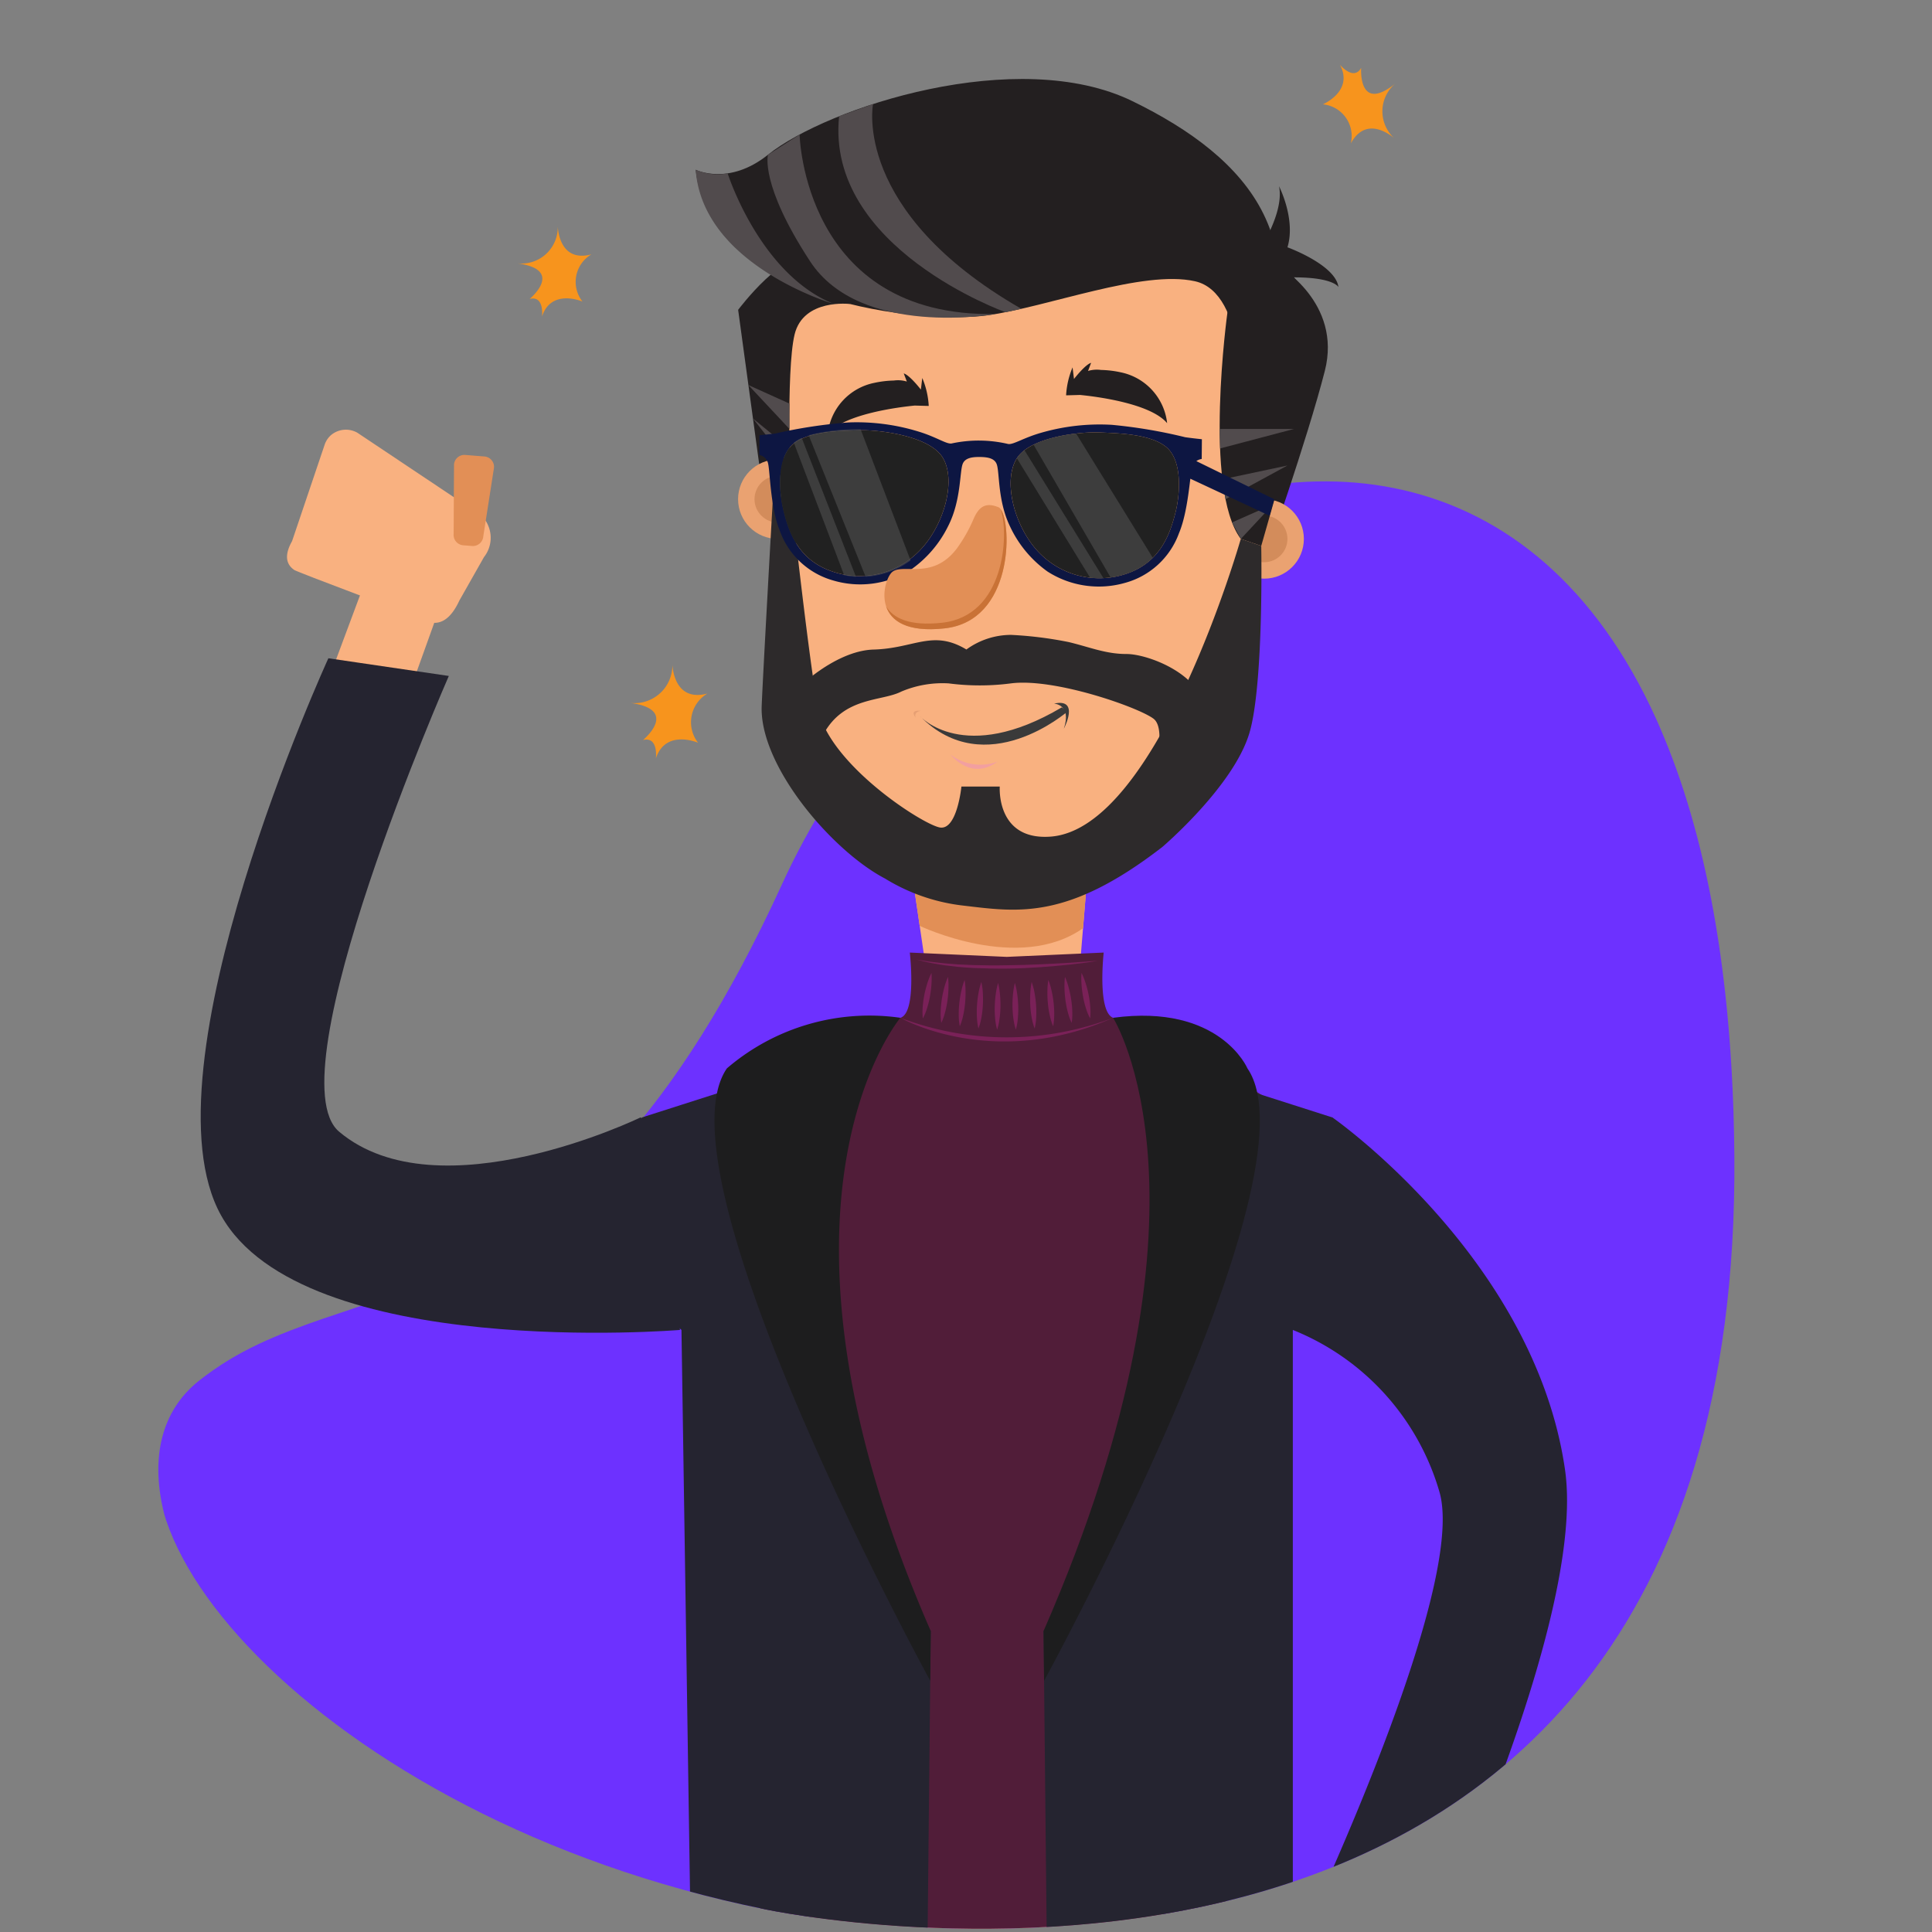 <svg xmlns="http://www.w3.org/2000/svg" xmlns:xlink="http://www.w3.org/1999/xlink" width="176" height="176" viewBox="0 0 176 176">
  <rect x="0" y="0" width="176" height="176" fill="#808080" stroke="none"/>
  <defs>
    <clipPath id="clip-path">
      <path id="Trazado_2175" data-name="Trazado 2175" d="M294.314,229.417h0l-22.6-63.06-43.966-3.33L172.22,188.659l-19.171,86.636s7.279,5.138,14.055,9.942a27.689,27.689,0,0,0-5.955,3.589c-13.691,10.983,10.81,39.868,51.527,48.115,0,0,89.056,19.267,88.369-68.588C300.914,251.677,298.411,238.9,294.314,229.417Z" transform="translate(-153.049 -163.025)" fill="none"/>
    </clipPath>
  </defs>
  <g id="Grupo_2373" data-name="Grupo 2373" transform="translate(-96 -120)">
    <g id="Grupo_1289" data-name="Grupo 1289" transform="translate(106 120)">
      <g id="Grupo_1288" data-name="Grupo 1288" clip-path="url(#clip-path)">
        <path id="Trazado_2106" data-name="Trazado 2106" d="M214.437,354.4s89.056,19.267,88.369-68.588-67.093-67.778-86.738-24.822S176.6,295.3,162.91,306.28,175.4,352.042,214.437,354.4Z" transform="translate(-154.81 -180.479)" fill="#6d31ff"/>
        <g id="Grupo_1287" data-name="Grupo 1287" transform="translate(8.284 5.893)">
          <g id="Grupo_1283" data-name="Grupo 1283" transform="translate(0 1.301)">
            <path id="Trazado_2107" data-name="Trazado 2107" d="M293.23,199.079l3.152-2.682s5.835,3.345,4.245,9.573S295.1,223.4,295.1,223.4l-2.593.806-9.89-29.009Z" transform="translate(-198.222 -179.379)" fill="#231f20"/>
            <g id="Grupo_1259" data-name="Grupo 1259" transform="translate(93.253 38.278)">
              <circle id="Elipse_272" data-name="Elipse 272" cx="3.621" cy="3.621" r="3.621" transform="translate(0 0)" fill="#eaa271"/>
              <circle id="Elipse_273" data-name="Elipse 273" cx="2.124" cy="2.124" r="2.124" transform="translate(1.497 1.497)" fill="#d38c5b"/>
            </g>
            <path id="Trazado_2108" data-name="Trazado 2108" d="M239.637,196.219l-.948,2.6s2.61,13.911-.834,18.523h-2.5l-2.28-16.711S237.518,194.717,239.637,196.219Z" transform="translate(-184.116 -179.6)" fill="#231f20"/>
            <g id="Grupo_1260" data-name="Grupo 1260" transform="translate(48.953 34.658)">
              <circle id="Elipse_274" data-name="Elipse 274" cx="3.621" cy="3.621" r="3.621" transform="translate(0 0)" fill="#eaa271"/>
              <circle id="Elipse_275" data-name="Elipse 275" cx="2.124" cy="2.124" r="2.124" transform="translate(1.497 1.497)" fill="#d38c5b"/>
            </g>
            <path id="Trazado_2109" data-name="Trazado 2109" d="M236.942,229.892l.833-33.787s2.312-14.4,24.588-13.318,20.648,20.533,20.648,20.533l-.112.022-2.061,28.515a9.507,9.507,0,0,1-4.1,8.338l-7.949,6.145c-11.323,8.558-19.273,1.1-19.273,1.1l-5.172-3.234a15.2,15.2,0,0,1-7.407-14.314Z" transform="translate(-185.201 -175.829)" fill="#f9b180"/>
            <path id="Trazado_2110" data-name="Trazado 2110" d="M255.116,273.4l2.338,15.938h12.459l1.341-16.33Z" transform="translate(-190.393 -201.533)" fill="#f9b180"/>
            <path id="Trazado_2111" data-name="Trazado 2111" d="M255.891,278.682s9.048,4.34,14.881.212l.483-5.886-16.138.392Z" transform="translate(-190.393 -201.533)" fill="#e28f56"/>
            <path id="Trazado_2112" data-name="Trazado 2112" d="M255.535,298.284l24.667,3.983s8.41,4.718-.589,14.391L272.361,370.7a63.945,63.945,0,0,1-38.436-2.6L229.5,317.685s-10.879-7.329,0-16.439Z" transform="translate(-181.724 -208.73)" fill="#f9b180"/>
            <path id="Trazado_2113" data-name="Trazado 2113" d="M231.428,300.08l13.6,10.067,31.7-5.793,5.392-3.254s-18.08-7.578-27.812-6.866a72.269,72.269,0,0,0-22.887,5.846" transform="translate(-183.649 -207.563)" fill="#f9b180"/>
            <ellipse id="Elipse_276" data-name="Elipse 276" cx="19.543" cy="15.159" rx="19.543" ry="15.159" transform="translate(51.61 144.23) rotate(-2.232)" fill="#f9b180"/>
            <path id="Trazado_2114" data-name="Trazado 2114" d="M244.487,216.079a5.327,5.327,0,0,1,4.234-4.634,9.24,9.24,0,0,1,1.79-.214,2.744,2.744,0,0,1,1.182.092l-.281-.741c.551.162,1.56,1.473,1.56,1.473L253.1,211a7.589,7.589,0,0,1,.589,2.546l-1.275-.035C251.071,213.641,246.024,214.251,244.487,216.079Z" transform="translate(-187.367 -183.759)" fill="#231f20"/>
            <path id="Trazado_2115" data-name="Trazado 2115" d="M284.051,214.731a5.325,5.325,0,0,0-4.234-4.634,9.235,9.235,0,0,0-1.79-.214,2.744,2.744,0,0,0-1.182.092l.28-.741c-.551.162-1.56,1.473-1.56,1.473l-.129-1.058a7.6,7.6,0,0,0-.589,2.546l1.275-.035C277.468,212.293,282.515,212.9,284.051,214.731Z" transform="translate(-196.012 -183.375)" fill="#231f20"/>
            <path id="Trazado_2116" data-name="Trazado 2116" d="M277.329,202.844s.59-10.276-4.178-11.336-13.343,2.336-18.946,3.111-25.078-.9-26.533-13.266c0,0,3,1.5,6.585-1.369,5.406-4.332,22.749-9.979,33.206-4.879S285.569,188.217,277.329,202.844Z" transform="translate(-182.58 -173.082)" fill="#231f20"/>
            <path id="Trazado_2117" data-name="Trazado 2117" d="M298.189,193.989s3.291-4.42,2.7-7.247c0,0,1.546,3,.768,5.563,0,0,4.378,1.589,4.644,3.621,0,0-.426-.883-4.055-.883a8.209,8.209,0,0,1,1.847,3.8,20.7,20.7,0,0,0-5.9-4.854Z" transform="translate(-202.657 -176.971)" fill="#231f20"/>
            <path id="Trazado_2118" data-name="Trazado 2118" d="M295.948,199.024l-.834,2.651s-2.229,16.034,1.215,20.647l1.863.637,4.556-15.987S298.067,197.522,295.948,199.024Z" transform="translate(-201.58 -180.422)" fill="#231f20"/>
            <path id="Trazado_2119" data-name="Trazado 2119" d="M243.992,200.1s-4.251-.523-5.046,2.785-.361,14.459-.361,14.459l-1.62.538.118-3.62-1.448-9.323,1.259-5.862.762-3.1Z" transform="translate(-184.847 -179.6)" fill="#231f20"/>
            <path id="Trazado_2120" data-name="Trazado 2120" d="M257.6,196.506s-12.3,2.233-16.9-4.792S236.86,182,236.86,182l2.88-1.842S240.074,196.842,257.6,196.506Z" transform="translate(-185.182 -175.096)" fill="#514b4d"/>
            <path id="Trazado_2121" data-name="Trazado 2121" d="M261.068,195.237s-16.4-5.852-15.159-17.848L249,176.274s-1.955,9.773,13.507,18.653Z" transform="translate(-187.753 -173.991)" fill="#514b4d"/>
            <path id="Trazado_2122" data-name="Trazado 2122" d="M240.295,196.884s-12-3.493-12.623-12.241a5.009,5.009,0,0,0,2.911.328S233.5,194.191,240.295,196.884Z" transform="translate(-182.58 -176.374)" fill="#514b4d"/>
            <path id="Trazado_2123" data-name="Trazado 2123" d="M294.407,217.659h6.76l-6.722,1.773Z" transform="translate(-201.58 -185.774)" fill="#514b4d"/>
            <path id="Trazado_2124" data-name="Trazado 2124" d="M294.757,223.567l.282,1.81,5.639-3.067Z" transform="translate(-201.68 -187.098)" fill="#514b4d"/>
            <path id="Trazado_2125" data-name="Trazado 2125" d="M295.984,228.9l.8,1.5,2.944-3.159Z" transform="translate(-202.029 -188.503)" fill="#514b4d"/>
            <path id="Trazado_2126" data-name="Trazado 2126" d="M238.121,213.752l-3.744-1.689,3.744,4Z" transform="translate(-184.489 -184.181)" fill="#514b4d"/>
            <path id="Trazado_2127" data-name="Trazado 2127" d="M238.292,219.051l-3.334-2.732,3.362,4.285Z" transform="translate(-184.654 -185.393)" fill="#514b4d"/>
            <path id="Trazado_2128" data-name="Trazado 2128" d="M239.14,224.3l-1.48-1.635.574,2.58.928-.308Z" transform="translate(-185.423 -187.2)" fill="#514b4d"/>
            <path id="Trazado_2129" data-name="Trazado 2129" d="M281.582,230.64l-1.863-.64s-7.534,26.42-17.336,27.126c-4.981.359-4.621-4.563-4.621-4.563h-3.494s-.389,4-1.965,3.729-10.236-5.83-11.138-11-2.456-19.452-2.456-19.452l-1.62.538s-1.019,18.03-1.021,19.091c-.008,5.441,6.493,13,11.243,15.476a17.315,17.315,0,0,0,6.957,2.443c5.022.584,9.54,1.461,18.3-5.317,0,0,6.476-5.508,7.933-10.376C281.827,243.274,281.582,230.64,281.582,230.64Z" transform="translate(-184.97 -188.105)" fill="#2d2a2b"/>
            <path id="Trazado_2130" data-name="Trazado 2130" d="M255.774,245.207a6.927,6.927,0,0,1,4.061-1.332,35.064,35.064,0,0,1,5.269.657c1.95.47,3.357,1.086,5.271,1.086s7.01,1.857,7.181,5.393-3.27,6.155-4.242,6.307.923-4.764-.513-5.82-9.026-3.714-12.967-3.205a21.975,21.975,0,0,1-5.681,0,9.624,9.624,0,0,0-4.309.746c-1.787.918-5.232.436-7.1,3.9s-2.875-3.059-2.986-3.34,3.842-4.284,7.562-4.387S252.705,243.36,255.774,245.207Z" transform="translate(-186.021 -193.233)" fill="#2d2a2b"/>
            <g id="Grupo_1276" data-name="Grupo 1276" transform="translate(42.013 79.582)">
              <g id="Grupo_1261" data-name="Grupo 1261">
                <path id="Trazado_2131" data-name="Trazado 2131" d="M229.586,296.922a69.7,69.7,0,0,1,15.507-6.638c1.5-.456.858-5.942.858-5.942l8.831.393,8.832-.393s-.6,5.378.856,5.942a91.551,91.551,0,0,1,15.509,8.314s5.257,2.537,4.373,9.508-4.521,8.924-4.521,8.924l-5.739,61.51H232.845l-4.592-64.02S216.418,304.28,229.586,296.922Z" transform="translate(-223.367 -284.342)" fill="#511d39"/>
              </g>
              <g id="Grupo_1262" data-name="Grupo 1262" transform="translate(23.173 0.636)">
                <path id="Trazado_2132" data-name="Trazado 2132" d="M272.323,285.344l-2.592.181c-.777.051-1.685.094-2.657.139s-2.009.079-3.046.087c-1.037.024-2.074.013-3.044-.015l-1.4-.06-1.251-.1-1.054-.118c-.315-.028-.586-.082-.81-.119l-.706-.114.694.174c.222.051.49.125.8.174s.665.125,1.052.178l1.254.149c.446.035.918.077,1.406.1.976.041,2.019.067,3.061.057s2.082-.065,3.056-.13,1.88-.158,2.657-.236C271.3,285.526,272.323,285.344,272.323,285.344Z" transform="translate(-255.764 -285.231)" fill="#7a2158"/>
              </g>
              <g id="Grupo_1274" data-name="Grupo 1274" transform="translate(23.741 1.853)">
                <g id="Grupo_1273" data-name="Grupo 1273">
                  <g id="Grupo_1263" data-name="Grupo 1263" transform="translate(14.463)">
                    <path id="Trazado_2133" data-name="Trazado 2133" d="M276.8,286.932a6.815,6.815,0,0,0-.019.686,10.227,10.227,0,0,0,.155,1.456,8.567,8.567,0,0,0,.374,1.4,5.042,5.042,0,0,0,.275.607,5.633,5.633,0,0,0,.03-.69,9,9,0,0,0-.166-1.454,9.693,9.693,0,0,0-.386-1.393,6.251,6.251,0,0,0-.263-.612Z" transform="translate(-276.777 -286.932)" fill="#7a2158"/>
                  </g>
                  <g id="Grupo_1264" data-name="Grupo 1264" transform="translate(12.93 0.366)">
                    <path id="Trazado_2134" data-name="Trazado 2134" d="M274.682,287.444s-.036.278-.046.684a10.3,10.3,0,0,0,.094,1.464,8.983,8.983,0,0,0,.315,1.418,5.077,5.077,0,0,0,.25.622,5.806,5.806,0,0,0,.058-.687,8.919,8.919,0,0,0-.107-1.462,9.812,9.812,0,0,0-.326-1.415A5.3,5.3,0,0,0,274.682,287.444Z" transform="translate(-274.635 -287.444)" fill="#7a2158"/>
                  </g>
                  <g id="Grupo_1265" data-name="Grupo 1265" transform="translate(11.376 0.641)">
                    <path id="Trazado_2135" data-name="Trazado 2135" d="M272.548,287.828s-.048.275-.074.681a10.2,10.2,0,0,0,.034,1.467,8.784,8.784,0,0,0,.256,1.436,5.264,5.264,0,0,0,.223.636,5.5,5.5,0,0,0,.086-.682,9.139,9.139,0,0,0-.045-1.468,10.043,10.043,0,0,0-.268-1.432A6.72,6.72,0,0,0,272.548,287.828Z" transform="translate(-272.461 -287.828)" fill="#7a2158"/>
                  </g>
                  <g id="Grupo_1266" data-name="Grupo 1266" transform="translate(9.797 0.825)">
                    <path id="Trazado_2136" data-name="Trazado 2136" d="M270.4,288.085a6.679,6.679,0,0,0-.1.675,10.3,10.3,0,0,0-.027,1.468,9.111,9.111,0,0,0,.2,1.449,5.342,5.342,0,0,0,.2.649,5.4,5.4,0,0,0,.115-.677,9.135,9.135,0,0,0,.014-1.468,10.024,10.024,0,0,0-.208-1.446C270.49,288.343,270.4,288.085,270.4,288.085Z" transform="translate(-270.254 -288.085)" fill="#7a2158"/>
                  </g>
                  <g id="Grupo_1267" data-name="Grupo 1267" transform="translate(8.196 0.916)">
                    <path id="Trazado_2137" data-name="Trazado 2137" d="M268.234,288.213a6.5,6.5,0,0,0-.13.668,10.313,10.313,0,0,0-.088,1.464,9.153,9.153,0,0,0,.136,1.458,5.477,5.477,0,0,0,.17.66,5.576,5.576,0,0,0,.142-.67,9.162,9.162,0,0,0,.075-1.465,10.213,10.213,0,0,0-.148-1.457C268.316,288.476,268.233,288.213,268.234,288.213Z" transform="translate(-268.015 -288.213)" fill="#7a2158"/>
                  </g>
                  <g id="Grupo_1268" data-name="Grupo 1268" transform="translate(6.578 0.916)">
                    <path id="Trazado_2138" data-name="Trazado 2138" d="M266.061,288.213a6.662,6.662,0,0,0-.158.659,10.111,10.111,0,0,0-.147,1.457,9.081,9.081,0,0,0,.074,1.465,5.351,5.351,0,0,0,.142.669,5.112,5.112,0,0,0,.169-.659,9.06,9.06,0,0,0,.136-1.458,10.422,10.422,0,0,0-.087-1.464,6.779,6.779,0,0,0-.129-.669Z" transform="translate(-265.753 -288.213)" fill="#7a2158"/>
                  </g>
                  <g id="Grupo_1269" data-name="Grupo 1269" transform="translate(4.944 0.825)">
                    <path id="Trazado_2139" data-name="Trazado 2139" d="M263.884,288.085s-.092.258-.185.65a9.941,9.941,0,0,0-.207,1.446,9.062,9.062,0,0,0,.015,1.468,5.245,5.245,0,0,0,.115.677,5.33,5.33,0,0,0,.2-.649,9.026,9.026,0,0,0,.2-1.449A10.2,10.2,0,0,0,264,288.76,6.685,6.685,0,0,0,263.884,288.085Z" transform="translate(-263.47 -288.085)" fill="#7a2158"/>
                  </g>
                  <g id="Grupo_1270" data-name="Grupo 1270" transform="translate(3.3 0.641)">
                    <path id="Trazado_2140" data-name="Trazado 2140" d="M261.707,287.828a6.631,6.631,0,0,0-.211.637,9.852,9.852,0,0,0-.268,1.432,9.059,9.059,0,0,0-.046,1.468,5.506,5.506,0,0,0,.086.682,5.18,5.18,0,0,0,.224-.636,8.941,8.941,0,0,0,.255-1.436,10.109,10.109,0,0,0,.034-1.467A6.816,6.816,0,0,0,261.707,287.828Z" transform="translate(-261.171 -287.828)" fill="#7a2158"/>
                  </g>
                  <g id="Grupo_1271" data-name="Grupo 1271" transform="translate(1.649 0.366)">
                    <path id="Trazado_2141" data-name="Trazado 2141" d="M259.535,287.444a6.586,6.586,0,0,0-.237.624,9.819,9.819,0,0,0-.326,1.415,9.085,9.085,0,0,0-.107,1.462,5.629,5.629,0,0,0,.058.687,5.215,5.215,0,0,0,.25-.622,8.841,8.841,0,0,0,.315-1.418,10.1,10.1,0,0,0,.094-1.464,6.274,6.274,0,0,0-.047-.684Z" transform="translate(-258.863 -287.444)" fill="#7a2158"/>
                  </g>
                  <g id="Grupo_1272" data-name="Grupo 1272">
                    <path id="Trazado_2142" data-name="Trazado 2142" d="M257.374,286.932a6.455,6.455,0,0,0-.265.609,9.83,9.83,0,0,0-.385,1.393,9.087,9.087,0,0,0-.167,1.454,5.531,5.531,0,0,0,.031.69,5.034,5.034,0,0,0,.275-.607,8.652,8.652,0,0,0,.373-1.4,10.11,10.11,0,0,0,.154-1.456A6.792,6.792,0,0,0,257.374,286.932Z" transform="translate(-256.557 -286.932)" fill="#7a2158"/>
                  </g>
                </g>
              </g>
              <g id="Grupo_1275" data-name="Grupo 1275" transform="translate(21.727 5.942)">
                <path id="Trazado_2143" data-name="Trazado 2143" d="M273.118,292.649a27.241,27.241,0,0,1-19.376,0S262.164,297.5,273.118,292.649Z" transform="translate(-253.742 -292.649)" fill="#7a2158"/>
              </g>
            </g>
            <path id="Trazado_2144" data-name="Trazado 2144" d="M282.5,298.284l15.79,5.05s4.784,11.939-3.607,19.358v66.87L272.4,391.09l-.425-40.976s9.3-8.814,10.412-27.422S282.5,298.284,282.5,298.284Z" transform="translate(-195.194 -208.73)" fill="#252430"/>
            <path id="Trazado_2145" data-name="Trazado 2145" d="M278.31,292.574s10.7,16.884-6.333,55.861l.047,4.536s25.212-46.09,18.524-55.788C290.548,297.182,288.043,291.264,278.31,292.574Z" transform="translate(-195.194 -207.05)" fill="#1d1d1e"/>
            <path id="Trazado_2146" data-name="Trazado 2146" d="M236.067,298.284l-15.79,5.05s-4.785,11.939,3.607,19.358l1.014,66.691,21.269,1.707.425-40.976s-9.3-8.814-10.412-27.422S236.067,298.284,236.067,298.284Z" transform="translate(-180.088 -208.73)" fill="#252430"/>
            <path id="Trazado_2147" data-name="Trazado 2147" d="M247,292.574s-14.268,16.884,2.765,55.861l-.047,4.536s-25.212-46.09-18.524-55.788A19.93,19.93,0,0,1,247,292.574Z" transform="translate(-183.261 -207.05)" fill="#1d1d1e"/>
            <g id="Grupo_1281" data-name="Grupo 1281" transform="translate(59.062 35.24)">
              <g id="Grupo_1277" data-name="Grupo 1277">
                <path id="Trazado_2148" data-name="Trazado 2148" d="M254.216,225.074s-4.111-1.878-6.31.048a2.808,2.808,0,0,1-.643-2.571S251.9,221.293,254.216,225.074Z" transform="translate(-247.202 -222.35)" fill="#020202"/>
                <path id="Trazado_2149" data-name="Trazado 2149" d="M251.7,226.918s-1.725-.406-2.187.322" transform="translate(-247.859 -223.618)" fill="#020202"/>
              </g>
              <g id="Grupo_1278" data-name="Grupo 1278" transform="translate(19.107 0.291)">
                <path id="Trazado_2150" data-name="Trazado 2150" d="M273.914,225.6s4.069-1.968,6.31-.092a2.809,2.809,0,0,0,.586-2.585S276.142,221.765,273.914,225.6Z" transform="translate(-273.914 -222.756)" fill="#020202"/>
                <path id="Trazado_2151" data-name="Trazado 2151" d="M278.371,227.379s1.716-.444,2.193.273" transform="translate(-275.183 -224.033)" fill="#020202"/>
              </g>
              <g id="Grupo_1280" data-name="Grupo 1280" transform="translate(5.885 21.601)">
                <g id="Grupo_1279" data-name="Grupo 1279" transform="translate(0 0.708)">
                  <path id="Trazado_2152" data-name="Trazado 2152" d="M264.39,259.764a4.449,4.449,0,0,1-4.277-.652S261.979,261.561,264.39,259.764Z" transform="translate(-256.763 -255.125)" fill="#f29fa0"/>
                  <path id="Trazado_2153" data-name="Trazado 2153" d="M256.088,253.552s-.668.059-.482.607C255.606,254.158,254.978,253.43,256.088,253.552Z" transform="translate(-255.429 -253.538)" fill="#e69f73"/>
                </g>
                <path id="Trazado_2154" data-name="Trazado 2154" d="M274.2,254.9s1.5-2.815-.893-2.291C273.306,252.613,274.945,252.667,274.2,254.9Z" transform="translate(-260.519 -252.548)" fill="#3a3a3a"/>
                <path id="Trazado_2155" data-name="Trazado 2155" d="M269.7,253.473s-7.453,6.515-13.447.453c0,0,3.973,4.48,12.906-.814Z" transform="translate(-255.665 -252.709)" fill="#3a3a3a"/>
              </g>
            </g>
            <path id="Trazado_2156" data-name="Trazado 2156" d="M299.275,322.577l3.182,2.124a22.7,22.7,0,0,1,13.352,14.742c2.7,9.225-13.649,42.941-13.649,42.941l9.614,5.526s17.651-35.434,15.475-50.49c-2.782-19.247-21.185-32.077-21.185-32.077Z" transform="translate(-202.966 -210.74)" fill="#252430"/>
            <g id="Grupo_1282" data-name="Grupo 1282" transform="translate(7.863 31.95)">
              <path id="Trazado_2157" data-name="Trazado 2157" d="M178.084,231.257c-.11-.048-1.692-.655-1.791-.722-.96-.647-.756-1.669-.21-2.633l2.949-8.729a2.056,2.056,0,0,1,.578-.913,2.113,2.113,0,0,1,2.42-.234l11.078,7.4a2.3,2.3,0,0,1,.822,1.016,2.837,2.837,0,0,1-.367,2.918l-2.241,3.956c-1.079,2.339-2.374,2.268-3.389,1.692Z" transform="translate(-175.623 -217.75)" fill="#f9b180"/>
            </g>
            <path id="Trazado_2158" data-name="Trazado 2158" d="M197.707,229.194l.816.065a.948.948,0,0,0,1.018-.866l.978-6.269a.948.948,0,0,0-.867-1.018l-1.758-.141a.948.948,0,0,0-1.018.866l-.035,6.344A.948.948,0,0,0,197.707,229.194Z" transform="translate(-173.8 -186.715)" fill="#e28f56"/>
            <path id="Trazado_2159" data-name="Trazado 2159" d="M187.15,248.815c.072-.145,4.986-13.864,4.986-13.864l-8.628,2.694-3.657,9.812Z" transform="translate(-168.964 -190.697)" fill="#f9b180"/>
            <path id="Trazado_2160" data-name="Trazado 2160" d="M206.616,289.743l-1.93-1.05s-18.364,8.921-27.442,1.3c-6.016-5.049,9.989-41.52,9.989-41.52l-10.971-1.612s-17.2,37.484-9.771,50.761,41.8,10.427,41.8,10.427Z" transform="translate(-164.631 -194.089)" fill="#252430"/>
          </g>
          <g id="Grupo_1285" data-name="Grupo 1285" transform="translate(50.888 32.59)">
            <path id="Trazado_2161" data-name="Trazado 2161" d="M275.93,218.1c1.541.079,4.583.109,6.047,1.348s1.255,4.278.808,6-1.265,4.392-4.317,5.476a7.63,7.63,0,0,1-8.377-2.187c-2.01-2.31-3.008-6.224-1.763-8.254S274.319,218.015,275.93,218.1Z" transform="translate(-244.887 -217.186)" fill="#fff" opacity="0.05"/>
            <path id="Trazado_2162" data-name="Trazado 2162" d="M239.624,219.061c1.486-1.212,4.528-1.187,6.071-1.239,1.611-.054,6.35.467,7.558,2.52s.139,5.947-1.913,8.221a7.629,7.629,0,0,1-8.416,2.034c-3.031-1.139-3.8-3.824-4.217-5.553S238.137,220.274,239.624,219.061Z" transform="translate(-236.528 -217.109)" fill="#fff" opacity="0.05"/>
            <g id="Grupo_1284" data-name="Grupo 1284">
              <path id="Trazado_2163" data-name="Trazado 2163" d="M235.79,217.991l-.016,1.8a1,1,0,0,1,.809.825c.164.75.221,3.988,1.019,5.967a7.252,7.252,0,0,0,4.9,4.64,8.651,8.651,0,0,0,6.992-.924,10.492,10.492,0,0,0,3.477-4.02c1.19-2.327,1.044-4.9,1.324-5.661.209-.566.88-.65,1.561-.644s1.35.1,1.549.672c.267.762.075,3.337,1.222,5.685a10.5,10.5,0,0,0,3.406,4.082,8.658,8.658,0,0,0,6.978,1.05,7.264,7.264,0,0,0,4.995-4.551c.833-1.963,1-5.2,1.177-5.947a1.049,1.049,0,0,1,.892-.809l.016-1.8s-.74-.072-1.521-.182a45.735,45.735,0,0,0-6.682-1.129,19.2,19.2,0,0,0-6.4.711c-1.639.461-2.563,1.109-3.039,1.036a11.71,11.71,0,0,0-5.171-.047c-.477.064-1.386-.6-3.016-1.091a19.151,19.151,0,0,0-6.372-.827,44.824,44.824,0,0,0-6.651,1.009C236.463,217.931,235.79,217.991,235.79,217.991Zm23.426,2.13c1.245-2.03,5.991-2.465,7.6-2.383,1.541.079,4.584.109,6.047,1.348s1.255,4.278.808,6-1.265,4.392-4.317,5.476a7.63,7.63,0,0,1-8.377-2.187c-2.009-2.31-3.006-6.224-1.762-8.254Zm-20.345-1.342c1.486-1.212,4.528-1.187,6.071-1.239,1.612-.054,6.35.467,7.558,2.52s.139,5.947-1.913,8.221a7.629,7.629,0,0,1-8.416,2.034c-3.031-1.139-3.8-3.824-4.217-5.553s-.571-4.771.916-5.983Zm35.6,2.909,7.784,3.637.416-1.51-7.9-3.863Z" transform="translate(-235.774 -216.827)" fill="#0d1642"/>
              <path id="Trazado_2164" data-name="Trazado 2164" d="M270.091,228.734a7.63,7.63,0,0,0,8.377,2.187c3.051-1.084,3.87-3.755,4.317-5.476s.656-4.76-.808-6-4.506-1.269-6.047-1.348c-1.611-.082-6.357.353-7.6,2.383S268.081,226.424,270.091,228.734Z" transform="translate(-244.887 -217.186)" fill="#212121"/>
              <path id="Trazado_2165" data-name="Trazado 2165" d="M239.624,219.061c1.486-1.212,4.528-1.187,6.071-1.239,1.611-.054,6.35.467,7.558,2.52s.139,5.947-1.913,8.221a7.629,7.629,0,0,1-8.416,2.034c-3.031-1.139-3.8-3.824-4.217-5.553S238.137,220.274,239.624,219.061Z" transform="translate(-236.528 -217.109)" fill="#212121"/>
              <path id="Trazado_2166" data-name="Trazado 2166" d="M274.577,218.244l6.985,11.317a6.006,6.006,0,0,1-2.263,1.4,7.908,7.908,0,0,1-1.586.384l-7.016-12.09A12.478,12.478,0,0,1,274.577,218.244Z" transform="translate(-245.717 -217.23)" fill="#515151" opacity="0.58"/>
              <path id="Trazado_2167" data-name="Trazado 2167" d="M269.27,220.365l7.189,11.649a7.6,7.6,0,0,1-1.212-.036L268.576,221.1A2.874,2.874,0,0,1,269.27,220.365Z" transform="translate(-245.113 -217.834)" fill="#515151" opacity="0.58"/>
              <path id="Trazado_2168" data-name="Trazado 2168" d="M246.79,217.7l4.551,11.944a7.685,7.685,0,0,1-4.094,1.488l-5.189-12.892A18.094,18.094,0,0,1,246.79,217.7Z" transform="translate(-237.563 -217.076)" fill="#515151" opacity="0.58"/>
              <path id="Trazado_2169" data-name="Trazado 2169" d="M240.889,218.8l4.941,12.649a7.944,7.944,0,0,1-1.071-.132l-4.591-12.086a3.671,3.671,0,0,1,.721-.431Z" transform="translate(-237.025 -217.39)" fill="#515151" opacity="0.58"/>
            </g>
          </g>
          <g id="Grupo_1286" data-name="Grupo 1286" transform="translate(62.285 40.122)">
            <path id="Trazado_2170" data-name="Trazado 2170" d="M258.33,231.276a13.849,13.849,0,0,0,1.443-2.526c.518-1.268,1.141-1.678,2.329-1.2s1.738,10.292-4.895,11.033-5.781-3.9-4.911-5.008S256.015,234.373,258.33,231.276Z" transform="translate(-251.709 -227.357)" fill="#e28f56"/>
            <path id="Trazado_2171" data-name="Trazado 2171" d="M257.035,238.222c5.711-.638,6.1-8,5.334-10.336,1.024,1.439,1.137,10.151-5.1,10.848-3.493.39-4.908-.712-5.341-2C252.551,237.78,254.017,238.559,257.035,238.222Z" transform="translate(-251.771 -227.508)" fill="#c97236"/>
          </g>
          <path id="Trazado_2172" data-name="Trazado 2172" d="M204.949,195.178a3.309,3.309,0,0,0,3.684-3.48s0,3.48,3.071,2.661a2.908,2.908,0,0,0-.818,4.3s-2.833-1.229-3.685,1.365c0,0,.239-1.945-1.126-1.6C206.075,198.42,209.316,195.758,204.949,195.178Z" transform="translate(-176.11 -177.082)" fill="#f7941d"/>
          <path id="Trazado_2173" data-name="Trazado 2173" d="M314.16,172.973a3.309,3.309,0,0,0-.019,5.068s-2.521-2.4-4.045.39a2.908,2.908,0,0,0-2.549-3.557s2.842-1.2,1.551-3.61c0,0,1.245,1.514,1.938.29C311.035,171.554,310.728,175.737,314.16,172.973Z" transform="translate(-205.321 -171.264)" fill="#f7941d"/>
          <path id="Trazado_2174" data-name="Trazado 2174" d="M219.321,251.1a3.454,3.454,0,0,0,3.845-3.632s0,3.632,3.2,2.777a3.034,3.034,0,0,0-.854,4.486s-2.955-1.282-3.845,1.424c0,0,.25-2.029-1.174-1.673C220.5,254.479,223.878,251.7,219.321,251.1Z" transform="translate(-180.202 -192.96)" fill="#f7941d"/>
        </g>
      </g>
    </g>
    <rect id="Rectángulo_1830" data-name="Rectángulo 1830" width="176" height="176" transform="translate(96 120)" fill="none"/>
  </g>
</svg>

